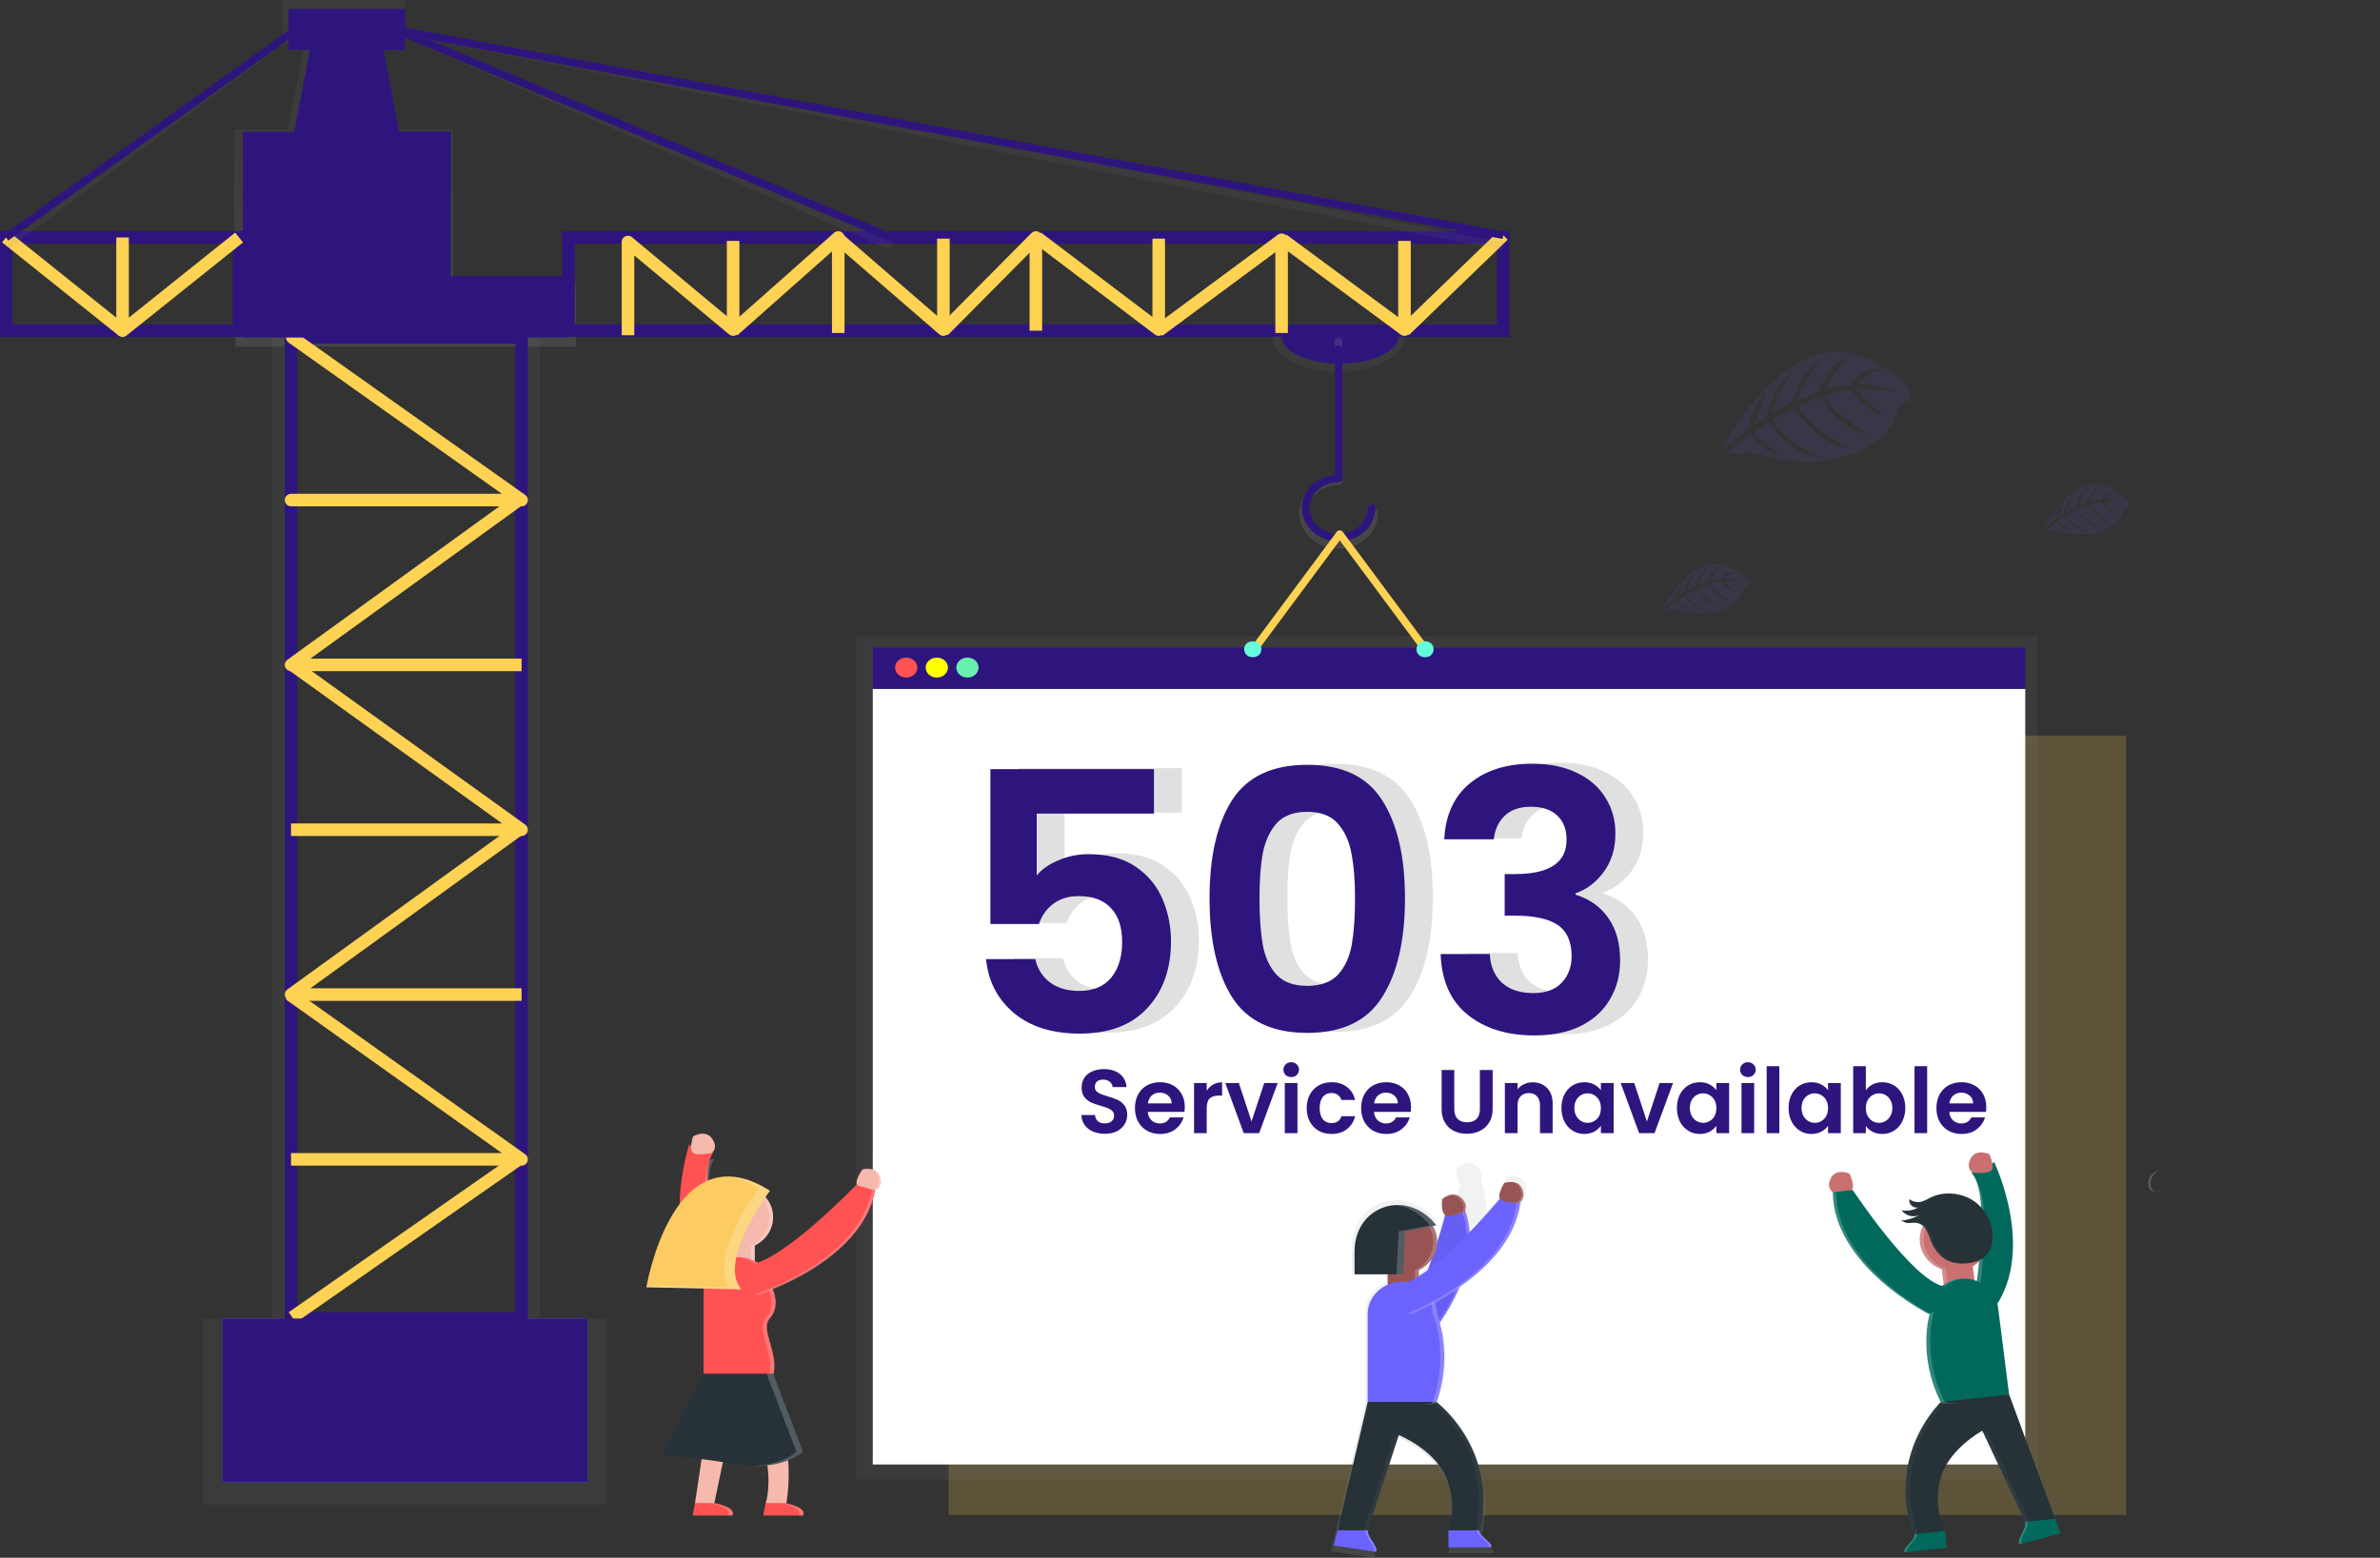 <svg width="947" height="620" viewBox="0 0 947 620" fill="none" xmlns="http://www.w3.org/2000/svg">
<rect x="0" y="0" width="947" height="620" fill="#333333" stroke="none"/>
<g clip-path="url(#clip0)">
<path d="M180.301 112.146V51.538H158.782L152.178 17.182H161.159V0H112.254V17.182H121.236L114.632 51.538H93.112V113.583H93.639V137.923H229.216V112.146H180.301Z" fill="url(#paint0_linear)"/>
<path d="M161.16 64.212H114.795L124.879 11.727H151.085L161.16 64.212Z" fill="#2E157E"/>
<path d="M241.591 524.78H80.556V598.844H241.591V524.78Z" fill="url(#paint1_linear)"/>
<path d="M233.751 524.78H88.589V589.93H233.751V524.78Z" fill="#6C63FF"/>
<path d="M212.355 134.336H110.75V524.78H212.355V134.336Z" stroke="url(#paint2_linear)" stroke-width="5" stroke-miterlimit="10"/>
<path d="M207.534 134.336H115.802V524.78H207.534V134.336Z" stroke="#2E157E" stroke-width="5" stroke-miterlimit="10"/>
<path d="M207.534 264.636H115.802L207.036 198.582" stroke="#FED253" stroke-width="5" stroke-linejoin="round"/>
<path d="M115.802 330.233H207.534L116.31 264.636" stroke="#FED253" stroke-width="5" stroke-linejoin="round"/>
<path d="M207.534 395.839H115.802L207.036 329.786" stroke="#FED253" stroke-width="5" stroke-linejoin="round"/>
<path d="M115.801 461.437H207.533L115.293 395.839" stroke="#FED253" stroke-width="5" stroke-linejoin="round"/>
<path d="M116.31 134.336L207.534 199.03H115.802" stroke="#FED253" stroke-width="5" stroke-linecap="round" stroke-linejoin="round"/>
<path d="M116.31 524.324L207.036 460.99" stroke="#FED253" stroke-width="5" stroke-miterlimit="10"/>
<path d="M225.688 109.908H97.157V134.335H225.688V109.908Z" fill="#2E157E"/>
<path d="M179.314 52.45H96.649V111.268H179.314V52.45Z" fill="#2E157E"/>
<path d="M179.315 52.45H151.086V75.974H179.315V52.45Z" fill="#2E157E"/>
<path d="M95.135 94.524H2.396V131.625H95.135V94.524Z" stroke="#2E157E" stroke-width="5" stroke-miterlimit="10"/>
<path d="M598.159 94.524H226.188V131.625H598.159V94.524Z" stroke="#2E157E" stroke-width="5" stroke-miterlimit="10"/>
<path d="M48.77 94.524V131.617L95.135 94.524" stroke="#FED253" stroke-width="5" stroke-linejoin="round"/>
<path d="M412.173 131.617V94.524L375.375 131.617" stroke="#FED253" stroke-width="5" stroke-linejoin="round"/>
<path d="M375.375 94.972V131.169L334.043 95.428" stroke="#FED253" stroke-width="5" stroke-linejoin="round"/>
<path d="M333.543 132.529V94.524L291.703 131.617" stroke="#FED253" stroke-width="5" stroke-linejoin="round"/>
<path d="M249.873 133.432V96.331L291.704 131.169V95.884" stroke="#FED253" stroke-width="5" stroke-linejoin="round"/>
<path d="M461.059 94.972V131.169L412.672 94.524" stroke="#FED253" stroke-width="5" stroke-linejoin="round"/>
<path d="M509.954 132.529V95.428L461.059 131.617" stroke="#FED253" stroke-width="5" stroke-linejoin="round"/>
<path d="M558.839 95.884V131.169L510.452 95.428" stroke="#FED253" stroke-width="5" stroke-linejoin="round"/>
<path d="M532.508 147.99C547.069 147.99 558.868 141.675 558.868 133.879H506.148C506.148 141.675 517.948 147.99 532.508 147.99Z" fill="url(#paint3_linear)"/>
<path d="M533.132 144.747C545.938 144.747 556.319 139.885 556.319 133.888H509.944C509.944 139.885 520.325 144.747 533.132 144.747Z" fill="#2E157E"/>
<path d="M161.169 3.588H114.795V19.875H161.169V3.588Z" fill="#2E157E"/>
<path d="M2.396 94.524L48.771 131.617" stroke="#FED253" stroke-width="5" stroke-linejoin="round"/>
<path d="M117.815 11.727L2.396 98.087" stroke="url(#paint4_linear)" stroke-width="3" stroke-linejoin="round"/>
<path d="M117.815 11.727L2.396 94.524" stroke="#2E157E" stroke-width="3" stroke-linejoin="round"/>
<path d="M157.134 11.727L354.709 98.087" stroke="url(#paint5_linear)" stroke-width="3" stroke-linejoin="round"/>
<path d="M157.134 11.727L354.709 94.524" stroke="#2E157E" stroke-width="3" stroke-miterlimit="10"/>
<path d="M598.159 93.621L558.84 131.617" stroke="#FED253" stroke-width="5" stroke-linejoin="round"/>
<path d="M154.613 11.28L598.16 98.087" stroke="url(#paint6_linear)" stroke-width="3" stroke-linejoin="round"/>
<path d="M154.613 11.28L598.16 93.621" stroke="#2E157E" stroke-width="3" stroke-linejoin="round"/>
<path d="M546.752 204.201C546.752 206.707 545.924 209.158 544.373 211.242C542.821 213.326 540.616 214.951 538.036 215.91C535.456 216.869 532.617 217.12 529.878 216.631C527.14 216.142 524.624 214.935 522.649 213.163C520.674 211.39 519.33 209.132 518.785 206.673C518.24 204.215 518.52 201.667 519.588 199.351C520.657 197.035 522.467 195.056 524.789 193.663C527.111 192.27 529.84 191.527 532.633 191.527V135.945" stroke="url(#paint7_linear)" stroke-width="3" stroke-linecap="round" stroke-linejoin="round"/>
<path d="M545.737 202.205C545.737 204.531 544.968 206.805 543.529 208.739C542.089 210.673 540.042 212.181 537.648 213.071C535.254 213.961 532.619 214.194 530.077 213.74C527.535 213.287 525.201 212.166 523.368 210.521C521.536 208.877 520.288 206.781 519.782 204.499C519.276 202.218 519.536 199.853 520.528 197.704C521.519 195.554 523.199 193.717 525.354 192.425C527.509 191.133 530.042 190.443 532.634 190.443V138.887" stroke="#2E157E" stroke-width="3" stroke-linecap="round" stroke-linejoin="round"/>
<path d="M233.751 524.78H88.589V589.93H233.751V524.78Z" fill="#2E157E"/>
<path opacity="0.2" d="M846 292.797H377.465V603H846V292.797Z" fill="#FED253"/>
<path d="M340.637 253.278V270.211V588.838H810.831V270.211V253.278H340.637Z" fill="url(#paint8_linear)"/>
<path d="M805.847 274.16H347.28V582.875H805.847V274.16Z" fill="white"/>
<path d="M805.847 257.752H347.28V274.16H805.847V257.752Z" fill="#2E157E"/>
<path d="M360.575 269.678C363.021 269.678 365.003 267.898 365.003 265.703C365.003 263.507 363.021 261.728 360.575 261.728C358.129 261.728 356.146 263.507 356.146 265.703C356.146 267.898 358.129 269.678 360.575 269.678Z" fill="#FF5252"/>
<path d="M372.758 269.678C375.203 269.678 377.186 267.898 377.186 265.703C377.186 263.507 375.203 261.728 372.758 261.728C370.312 261.728 368.329 263.507 368.329 265.703C368.329 267.898 370.312 269.678 372.758 269.678Z" fill="#FFFF00"/>
<path d="M384.941 269.678C387.387 269.678 389.37 267.898 389.37 265.703C389.37 263.507 387.387 261.728 384.941 261.728C382.495 261.728 380.513 263.507 380.513 265.703C380.513 267.898 382.495 269.678 384.941 269.678Z" fill="#69F0AE"/>
<path d="M498.816 258.708L533.084 212.564L567.362 258.708" stroke="#FED253" stroke-width="3" stroke-linecap="round" stroke-linejoin="round"/>
<path d="M498.471 255.24C493.928 255.24 493.928 261.573 498.471 261.573C503.015 261.573 503.024 255.24 498.471 255.24Z" fill="#64FFDA"/>
<path d="M567.016 255.24C562.473 255.24 562.473 261.573 567.016 261.573C571.56 261.573 571.569 255.24 567.016 255.24Z" fill="#64FFDA"/>
</g>
<g clip-path="url(#clip1)">
<path d="M591.439 614.45C591.046 614.092 590.637 613.703 590.349 613.397C589.791 612.825 589.401 612.127 589.218 611.373H589.507L589.643 610.798C591.813 601.407 591.314 591.651 588.198 582.494C585.081 573.337 579.454 565.097 571.872 558.588C571.905 558.546 571.932 558.501 571.952 558.453C575.906 547.37 576.152 535.43 572.658 524.214C576.205 520.027 579.384 515.581 582.164 510.919C591.968 503.935 602.148 493.829 605.282 480.698C605.638 479.274 605.905 477.833 606.083 476.381C606.885 475.634 608.023 474.013 606.821 471.063C606.722 470.823 606.604 470.591 606.468 470.368C606.428 470.301 606.38 470.233 606.332 470.174C606.246 470.042 606.152 469.915 606.051 469.793L605.867 469.599C605.773 469.502 605.674 469.41 605.57 469.322L605.362 469.158L605.041 468.949L604.817 468.822L604.472 468.665L604.256 468.575L603.871 468.456L603.679 468.403C603.497 468.359 603.315 468.324 603.134 468.299C601.911 468.167 600.673 468.282 599.502 468.635C599.502 468.635 596.617 473.296 597.747 475.074C596.873 476.104 594.541 478.86 591.334 482.401C591.366 479.434 591.046 476.473 590.381 473.572C590.076 472.138 589.682 470.722 589.202 469.33C589.627 468.344 589.924 466.432 587.519 464.206C587.324 464.025 587.115 463.857 586.894 463.705L586.685 463.578C586.548 463.492 586.407 463.412 586.26 463.339L586.012 463.235C585.884 463.182 585.747 463.13 585.619 463.093L585.363 463.026L584.978 462.951H584.721H584.337H584.096L583.687 462.988H583.487C583.3 463.018 583.118 463.058 582.942 463.108C581.77 463.458 580.693 464.039 579.784 464.811C579.784 464.811 579.223 470.166 581.034 471.354C580.193 474.424 575.952 490.005 570.341 502.702C568.462 504.217 566.489 505.629 564.434 506.93V505.78C564.446 505.568 564.446 505.356 564.434 505.145C564.41 504.942 564.375 504.74 564.33 504.54L564.434 504.488L564.867 504.264L565.492 503.905L565.893 503.666C566.192 503.472 566.48 503.27 566.758 503.061L567.087 502.8C567.287 502.643 567.472 502.478 567.664 502.314L567.937 501.955C568.166 501.736 568.388 501.507 568.602 501.268L568.834 501.007C569.037 500.773 569.23 500.524 569.412 500.26L569.644 499.939C569.81 499.7 569.967 499.451 570.117 499.192L570.261 498.953C570.446 498.632 570.614 498.303 570.774 497.967L570.902 497.668C571.02 497.399 571.127 497.123 571.223 496.839C571.223 496.742 571.295 496.645 571.327 496.548C571.447 496.189 571.552 495.801 571.632 495.442C571.632 495.368 571.632 495.293 571.672 495.218C571.736 494.899 571.789 494.578 571.832 494.255C571.832 494.143 571.832 494.038 571.832 493.926C571.832 493.53 571.896 493.134 571.896 492.723C571.897 490.468 571.273 488.25 570.085 486.285L570.75 486.121L571.239 485.979C571.423 485.919 571.512 485.867 571.488 485.829C571.143 485.396 570.79 484.985 570.429 484.582L570.077 484.208C569.828 483.94 569.572 483.678 569.275 483.462L568.866 483.073C568.61 482.842 568.353 482.61 568.065 482.393L567.664 482.057C567.343 481.796 567.023 481.557 566.694 481.31L566.486 481.154C566.093 480.885 565.684 480.631 565.307 480.407L564.859 480.153C564.602 480.003 564.338 479.861 564.057 479.727L563.536 479.473L562.807 479.144L562.269 478.92C562.013 478.823 561.748 478.726 561.468 478.644L560.979 478.48C560.586 478.36 560.177 478.255 559.801 478.158L559.191 478.031L558.542 477.904L557.885 477.807L557.284 477.74L556.61 477.688H556.025H555.352C554.978 477.688 554.606 477.705 554.238 477.74C545.517 478.405 537.886 485.501 537.886 496.772V506.138H551.512V510.381C549.063 511.435 546.988 513.12 545.533 515.238C544.079 517.356 543.305 519.817 543.304 522.332V558.461L531.866 607.982H531.81V608.116L529.565 617.438L546.567 619.97C546.761 619.9 546.922 619.767 547.021 619.596C547.119 619.425 547.149 619.226 547.104 619.036C547.072 618.78 547.005 618.529 546.903 618.289C546.631 617.674 546.307 617.079 545.933 616.512C545.332 615.548 544.619 614.518 544.138 613.584C543.889 613.109 543.704 612.607 543.585 612.09C543.527 611.824 543.49 611.554 543.473 611.283L555.985 572.966H555.929L556.226 572.062C556.226 572.062 572.193 578.441 576.265 591.191C579.591 601.528 577.523 608.228 576.626 610.394H576.57V610.521C576.393 610.932 576.265 611.164 576.265 611.164H576.57V618.177H593.827C595.142 617.557 593.138 615.996 591.439 614.45Z" fill="url(#paint9_linear)"/>
<path d="M562.904 538.816C562.904 538.816 592.674 509.649 582.943 481.617L575.135 483.111C575.135 483.111 564.659 524.192 553.493 530.085C542.327 535.978 562.904 538.816 562.904 538.816Z" fill="#6C63FF"/>
<path opacity="0.05" d="M562.904 538.816C562.904 538.816 592.674 509.649 582.943 481.617L575.135 483.111C575.135 483.111 564.659 524.192 553.493 530.085C542.327 535.978 562.904 538.816 562.904 538.816Z" fill="black"/>
<path opacity="0.2" d="M581.756 482.267L583.055 482.02C592.754 510.052 563.015 539.22 563.015 539.22L562.102 539.078C565.532 535.567 590.806 508.409 581.756 482.267Z" fill="white"/>
<path d="M582.59 482.349C582.59 482.349 584.754 479.839 581.363 476.694C577.973 473.55 573.821 477.277 573.821 477.277C573.821 477.277 573.228 482.857 575.223 483.738C577.219 484.619 582.59 482.349 582.59 482.349Z" fill="#985454"/>
<path opacity="0.2" d="M581.716 482.535C581.716 482.535 583.881 480.026 580.49 476.881C580.035 476.424 579.47 476.075 578.841 475.861C578.213 475.646 577.539 475.574 576.875 475.649C577.653 475.41 578.489 475.384 579.283 475.573C580.077 475.762 580.796 476.159 581.356 476.717C584.746 479.861 582.582 482.371 582.582 482.371C580.984 483.037 579.312 483.538 577.596 483.865C579.007 483.529 580.385 483.084 581.716 482.535Z" fill="white"/>
<g opacity="0.2">
<path opacity="0.2" d="M271.54 449.268L271.613 449.043C271.613 449.043 270.722 448.923 271.54 449.268Z" fill="url(#paint10_linear)"/>
</g>
<g opacity="0.2">
<path opacity="0.2" d="M354.255 462.981C354.171 462.725 354.066 462.475 353.942 462.234C353.942 462.159 353.854 462.092 353.814 462.017C353.734 461.874 353.646 461.734 353.55 461.599C353.494 461.524 353.429 461.457 353.373 461.382C353.283 461.273 353.186 461.169 353.085 461.069L352.876 460.882C352.772 460.792 352.668 460.71 352.556 460.636L352.331 460.486L351.979 460.292L351.754 460.18L351.353 460.023L351.153 459.948C350.961 459.889 350.771 459.839 350.584 459.799C349.306 459.573 347.991 459.606 346.728 459.896C346.728 459.896 343.049 464.953 344.468 466.768L344.003 466.633C344.003 466.633 316.677 495.017 301.263 500.32C300.868 500.071 300.459 499.837 300.037 499.618V494.307C300.049 494.086 300.049 493.864 300.037 493.642C300.011 493.429 299.974 493.217 299.925 493.007L300.037 492.948L300.494 492.709L301.159 492.335L301.584 492.081C301.899 491.877 302.206 491.663 302.506 491.439L302.85 491.162C303.059 490.998 303.259 490.826 303.459 490.647L303.812 490.326C304.058 490.092 304.293 489.843 304.518 489.579L304.766 489.295C304.98 489.051 305.183 488.802 305.375 488.548L305.624 488.205C305.8 487.956 305.968 487.707 306.129 487.458L306.281 487.204C306.473 486.868 306.658 486.517 306.818 486.158L306.954 485.844C307.077 485.555 307.192 485.264 307.299 484.97C307.299 484.866 307.371 484.769 307.411 484.664C307.539 484.283 307.644 483.917 307.732 483.499C307.732 483.424 307.732 483.342 307.78 483.26C307.849 482.926 307.906 482.588 307.948 482.244C307.948 482.132 307.948 482.013 307.948 481.901C307.988 481.482 308.02 481.057 308.02 480.631C308.025 477.447 306.853 474.358 304.702 471.884C305.872 470.181 306.634 469.18 306.634 469.18C305.928 468.732 305.239 468.314 304.55 467.926L303.884 467.56C303.427 467.306 302.962 467.052 302.514 466.813L301.712 466.432C301.303 466.23 300.91 466.036 300.486 465.849L299.684 465.513C299.291 465.349 298.883 465.184 298.522 465.042L297.72 464.759C297.335 464.617 296.919 464.49 296.566 464.37L295.845 464.146C295.452 464.027 295.043 463.929 294.666 463.832L294.025 463.668C293.584 463.571 293.151 463.481 292.718 463.407L292.254 463.317C291.668 463.22 291.083 463.145 290.506 463.093C286.929 462.739 283.314 463.253 280.014 464.587C280.19 460.673 280.895 457.454 282.37 455.459L282.009 455.347L281.881 455.459C281.881 455.459 281.448 455.549 280.783 455.661C280.57 455.98 280.38 456.312 280.214 456.654C280.509 455.272 281.077 453.952 281.889 452.763L281.529 452.651C282.05 452.158 283.933 449.999 281.4 446.474C278.507 442.433 273.2 445.577 273.2 445.577C272.789 446.909 272.52 448.275 272.399 449.656C271.99 449.506 271.709 449.387 271.517 449.297C268.976 457.648 267.591 466.268 267.397 474.947C257.842 487.592 253.882 506.258 253.113 510.284L253.057 510.605C253.001 510.896 252.977 511.053 252.977 511.053L277.825 511.591C277.825 511.673 277.825 511.748 277.825 511.83V548.489L259.694 584.118C259.694 584.118 266.547 584.349 276.968 585.611L274.106 604.673L273.152 610.021H290.37C292.286 606.458 282.715 604.673 282.715 604.673H282.498L286.234 586.889C287.885 587.148 289.582 587.431 291.324 587.74C293.881 588.2 296.472 588.472 299.075 588.554C301.23 588.625 303.387 588.537 305.528 588.293C306.786 597.936 305.135 603.695 304.814 604.681H304.71L303.756 610.029H320.974C322.641 606.921 315.579 605.166 313.76 604.8L313.84 604.277C314.727 598.262 314.956 592.178 314.521 586.119C316.736 585.28 318.801 584.131 320.645 582.713L320.886 582.519L320.958 582.452L308.133 548.937C310.537 539.451 302.185 529.517 306.642 524.505C311.098 519.493 308.365 513.167 307.876 512.084C319.9 507.184 344.259 494.905 351.089 473.64C351.59 472.144 351.997 470.623 352.307 469.083C352.307 469.083 355.754 467.634 354.255 462.981Z" fill="url(#paint11_linear)"/>
</g>
<path d="M274.274 455.497C274.274 455.497 261.216 493.866 283.091 515.109L289.416 510.627C289.416 510.627 276.478 468.747 283.716 458.91C270.955 454.899 274.274 455.497 274.274 455.497Z" fill="#FF5252"/>
<path d="M283.299 458.88C283.299 458.88 285.952 456.819 283.299 453.106C280.646 449.394 275.78 452.285 275.78 452.285C275.78 452.285 274.009 457.64 275.78 458.88C277.552 460.12 283.299 458.88 283.299 458.88Z" fill="#F6B9AD"/>
<path d="M293.599 508.349H294.665C297.791 508.349 300.324 505.988 300.324 503.076V496.518C300.324 493.605 297.791 491.244 294.665 491.244H293.599C290.474 491.244 287.94 493.605 287.94 496.518V503.076C287.94 505.988 290.474 508.349 293.599 508.349Z" fill="#F6B9AD"/>
<path opacity="0.2" d="M288.55 513.07C288.55 513.07 275.773 471.705 282.73 461.532C283.348 461.427 283.74 461.345 283.74 461.345L283.853 461.24L284.181 461.345C276.967 471.182 289.88 513.062 289.88 513.062L283.556 517.544L283.003 516.991L288.55 513.07Z" fill="white"/>
<path d="M293.912 497.22C301.487 497.22 307.627 491.498 307.627 484.44C307.627 477.382 301.487 471.66 293.912 471.66C286.338 471.66 280.197 477.382 280.197 484.44C280.197 491.498 286.338 497.22 293.912 497.22Z" fill="#F6B9AD"/>
<path opacity="0.2" d="M298.778 502.576V497.011C298.776 496.604 298.728 496.198 298.634 495.801C301.307 494.517 303.453 492.449 304.742 489.917C306.03 487.384 306.39 484.527 305.765 481.786C305.14 479.044 303.565 476.57 301.283 474.745C299 472.919 296.138 471.843 293.135 471.683H293.936C297.003 471.693 299.977 472.661 302.384 474.432C304.79 476.203 306.491 478.674 307.214 481.451C307.936 484.228 307.639 487.15 306.37 489.751C305.101 492.353 302.933 494.483 300.213 495.801C300.307 496.198 300.355 496.604 300.357 497.011V502.576C300.364 503.396 300.181 504.208 299.822 504.957C299.463 505.706 298.935 506.374 298.274 506.917C297.614 507.459 296.836 507.863 295.994 508.101C295.151 508.339 294.264 508.406 293.391 508.297C294.88 508.111 296.245 507.429 297.236 506.377C298.226 505.325 298.774 503.975 298.778 502.576Z" fill="white"/>
<path d="M279.98 548.123C279.98 548.123 306.432 550.909 307.41 548.123C310.568 539.108 302.104 529.398 306.352 524.647C310.745 519.74 307.41 513.092 307.41 513.092C307.41 511.414 307.055 509.752 306.366 508.202C305.677 506.651 304.667 505.242 303.393 504.055C302.12 502.869 300.608 501.927 298.944 501.285C297.28 500.643 295.496 500.312 293.695 500.312C291.894 500.312 290.111 500.643 288.447 501.285C286.783 501.927 285.271 502.869 283.997 504.055C282.724 505.242 281.714 506.651 281.024 508.202C280.335 509.752 279.98 511.414 279.98 513.092V548.123Z" fill="#FF5252"/>
<path opacity="0.2" d="M306.384 524.647C310.777 519.74 307.442 513.092 307.442 513.092C307.442 511.414 307.088 509.752 306.398 508.202C305.709 506.651 304.699 505.242 303.425 504.055C302.152 502.869 300.64 501.927 298.976 501.285C297.312 500.643 295.528 500.312 293.727 500.312C293.431 500.312 293.142 500.312 292.846 500.357C296.32 500.564 299.579 501.996 301.961 504.361C304.343 506.726 305.67 509.848 305.671 513.092C305.671 513.092 309.005 519.74 304.613 524.647C300.356 529.405 308.821 539.115 305.671 548.123C305.366 548.982 302.641 549.311 299.018 549.356C303.491 549.4 307.082 549.117 307.426 548.123C310.633 539.108 302.136 529.398 306.384 524.647Z" fill="white"/>
<path d="M301.815 547.309C311.49 560.066 315.739 579.33 312.981 597.868L312.901 598.421H304.637C304.637 598.421 307.194 591.415 304.637 579.046C303.065 571.639 298.612 565.034 292.132 560.5L284.181 598.421H276.51L284.181 547.309H301.815Z" fill="#F6B9AD"/>
<path d="M348.307 473.796C348.307 473.796 351.513 472.549 350.119 468.276C348.724 464.004 343.185 465.438 343.185 465.438C343.185 465.438 339.81 470.077 341.109 471.742C342.407 473.408 348.307 473.796 348.307 473.796Z" fill="#F6B9AD"/>
<path d="M301.367 515.146C301.367 515.146 342.456 502.74 348.307 473.796L340.692 471.623C340.692 471.623 310.449 503.083 297.656 503.307C284.863 503.532 301.367 515.146 301.367 515.146Z" fill="#FF5252"/>
<path opacity="0.2" d="M346.88 473.826L348.146 474.192C342.327 503.143 301.23 515.55 301.23 515.55L300.501 515.019C305.334 513.436 341.453 500.828 346.88 473.826Z" fill="white"/>
<g opacity="0.2">
<path opacity="0.2" d="M290.378 560.492L282.418 598.414H284.181L291.909 561.598C291.419 561.205 290.908 560.836 290.378 560.492Z" fill="white"/>
<path opacity="0.2" d="M301.816 547.309H300.061C309.736 560.066 313.984 579.33 311.226 597.868L311.146 598.421H312.902L312.982 597.868C315.723 579.33 311.435 560.059 301.816 547.309Z" fill="white"/>
</g>
<path opacity="0.2" d="M347.433 473.572C347.433 473.572 350.639 472.325 349.245 468.053C349.08 467.448 348.763 466.889 348.322 466.42C347.88 465.951 347.326 465.587 346.704 465.356C347.51 465.492 348.257 465.84 348.858 466.359C349.458 466.878 349.887 467.546 350.094 468.284C351.465 472.557 348.283 473.804 348.283 473.804C346.537 473.679 344.812 473.376 343.137 472.9C344.546 473.235 345.983 473.46 347.433 473.572Z" fill="white"/>
<path d="M279.98 546.727L263.34 579.449C273.067 579.901 282.747 580.994 292.309 582.721C310.745 585.993 319.522 577.814 319.522 577.814L307.635 546.734L279.98 546.727Z" fill="#263238"/>
<path d="M284.405 598.264C284.405 598.264 293.222 599.9 291.427 603.172H275.628L276.51 598.264H284.405Z" fill="#FF5252"/>
<path d="M312.493 598.264C312.493 598.264 321.31 599.9 319.515 603.172H303.716L304.598 598.264H312.493Z" fill="#FF5252"/>
<path d="M306.353 473.931C306.353 473.931 285.279 501.739 294.938 513.159L257.192 512.338C257.192 512.338 267.725 449.394 306.353 473.931Z" fill="#FCCC63"/>
<path opacity="0.2" d="M306.353 473.931C300.91 470.473 296.028 468.755 291.652 468.351C295.335 469.431 298.816 471.038 301.968 473.117C301.968 473.117 280.903 500.925 290.554 512.383L257.328 511.636C257.24 512.099 257.2 512.383 257.2 512.383L294.946 513.204C285.279 501.739 306.353 473.931 306.353 473.931Z" fill="white"/>
<path opacity="0.2" d="M307.626 546.727H305.021L316.909 577.806C316.909 577.806 311.233 583.08 299.442 583.46C313.021 583.864 319.538 577.806 319.538 577.806L307.626 546.727Z" fill="white"/>
<path opacity="0.2" d="M284.406 598.264H282.65C282.65 598.264 291.468 599.9 289.672 603.172H291.396C293.183 599.9 284.406 598.264 284.406 598.264Z" fill="white"/>
<path opacity="0.2" d="M312.493 598.264H310.737C310.737 598.264 319.555 599.9 317.759 603.172H319.514C321.27 599.9 312.493 598.264 312.493 598.264Z" fill="white"/>
<g opacity="0.2">
<path opacity="0.2" d="M913.999 459.59L914.079 459.77C914.721 459.38 913.999 459.59 913.999 459.59Z" fill="url(#paint12_linear)"/>
</g>
<g opacity="0.2">
<path opacity="0.2" d="M797.108 597.222L811.031 593.487L808.073 585.659L808.033 585.547H807.985L792.467 543.592L788.459 512.184C788.409 511.785 788.336 511.389 788.242 510.996C800.915 490.77 788.242 462.618 787.112 460.168C786.968 460.258 786.743 460.377 786.423 460.542C786.172 459.417 785.802 458.318 785.316 457.263C785.316 457.263 780.627 455.156 778.671 458.756C776.964 461.886 778.728 463.492 779.217 463.85L778.936 463.977C779.727 464.882 780.33 465.915 780.715 467.025C780.541 466.764 780.348 466.515 780.138 466.278C779.577 466.278 779.209 466.211 779.209 466.211L779.096 466.129L778.816 466.256C780.587 468.145 781.573 471.693 782.022 476.033C781.422 475.418 780.765 474.853 780.058 474.345C776.991 472.197 773.178 471.185 769.357 471.506L768.66 471.581C768.264 471.631 767.874 471.698 767.49 471.783L767.201 471.843L766.712 471.962L766.151 472.126L765.75 472.253L765.061 472.507L764.804 472.612C764.524 472.731 764.243 472.858 764.003 472.993C763.102 473.532 762.143 473.98 761.141 474.33C761.005 474.367 760.861 474.39 760.724 474.419C759.568 474.625 758.371 474.445 757.342 473.912L756.997 473.717C756.864 473.636 756.736 473.549 756.612 473.456C756.541 473.754 756.541 474.062 756.612 474.36C756.767 475.068 757.217 475.691 757.863 476.093C758.042 476.208 758.236 476.303 758.44 476.376C758.744 476.485 759.069 476.533 759.394 476.518C759.504 476.514 759.614 476.501 759.722 476.481L759.642 476.526C759.45 476.638 759.257 476.742 759.057 476.832H759.017C758.801 476.929 758.584 477.019 758.368 477.101C757.258 477.497 756.063 477.645 754.881 477.534L754.496 477.489C754.304 477.489 754.111 477.437 753.927 477.392C754.001 477.508 754.081 477.62 754.167 477.728L754.256 477.825L754.44 478.035L754.544 478.139L754.745 478.326L754.857 478.423L755.097 478.602L755.193 478.669L755.546 478.886L755.666 478.946L755.923 479.073L756.091 479.14L756.316 479.23L756.5 479.289L756.724 479.357L756.909 479.409L757.165 479.461L757.478 479.513H757.71H757.935H758.56H758.793H758.985H759.209C759.653 479.429 760.081 479.28 760.476 479.073C760.227 479.215 759.971 479.342 759.674 479.469L759.29 479.648L758.889 479.827L758.496 479.992L758.087 480.148L757.694 480.29L757.27 480.432L756.877 480.552L756.428 480.679L756.051 480.776L755.562 480.888L755.209 480.963L754.648 481.06L754.352 481.104L753.502 481.209C754.002 481.285 754.479 481.455 754.905 481.709C755.177 481.849 755.468 481.955 755.771 482.023C755.904 482.031 756.038 482.031 756.171 482.023H756.668H756.997L757.422 481.971H757.742H758.127C758.933 481.957 759.734 482.103 760.476 482.397C760.868 482.569 761.227 482.799 761.542 483.076C761.446 483.271 761.35 483.472 761.261 483.674C761.173 483.876 761.117 484.025 761.053 484.197C760.925 484.55 760.812 484.909 760.716 485.272C760.381 486.588 760.297 487.948 760.468 489.291C760.468 489.537 760.54 489.784 760.588 490.038L760.628 490.239C760.671 490.434 760.719 490.625 760.772 490.814V490.964C760.842 491.198 760.917 491.429 760.997 491.659L761.053 491.793C761.122 491.982 761.197 492.169 761.277 492.353L761.35 492.518C761.555 492.962 761.791 493.393 762.055 493.81L762.135 493.937C762.258 494.126 762.386 494.31 762.52 494.489V494.542C762.675 494.746 762.835 494.945 763.001 495.139V495.184C763.156 495.363 763.316 495.538 763.482 495.707L763.538 495.767C763.901 496.136 764.289 496.483 764.7 496.805C765.767 497.631 766.976 498.285 768.275 498.739C768.265 498.919 768.265 499.098 768.275 499.277C768.265 499.461 768.265 499.646 768.275 499.83L768.82 504.117C768.574 504.277 768.334 504.443 768.099 504.618C756.596 501.197 736.164 470.207 736.164 470.207L735.771 470.252C737.214 468.967 735.018 464.336 735.018 464.336C734.011 463.914 732.916 463.705 731.812 463.723H731.595H731.499H731.331H731.227H731.066H730.954H730.802H730.689L730.529 463.768H730.425L730.257 463.835H730.168L729.92 463.955L729.688 464.089L729.607 464.142L729.447 464.254L729.359 464.321L729.223 464.44L729.134 464.523L729.006 464.65L728.918 464.739L728.79 464.889L728.71 464.986L728.581 465.173L728.517 465.262C728.453 465.359 728.397 465.456 728.333 465.561C726.377 469.146 728.99 470.737 728.99 470.737C729 472.033 729.091 473.327 729.263 474.614C732.124 498.568 761.959 514.081 763.482 514.858C763.057 516.419 759.626 530.23 767.49 546.117C767.512 546.155 767.539 546.19 767.57 546.222C761.697 552.607 757.713 560.31 756.014 568.569C754.314 576.829 754.957 585.358 757.879 593.315L758.055 593.801H758.312C758.302 593.914 758.286 594.026 758.263 594.137C758.22 594.338 758.158 594.535 758.079 594.727C757.943 595.059 757.766 595.375 757.55 595.668C757.318 595.989 757.037 596.318 756.748 596.654L756.444 597.005C755.21 598.394 753.967 599.746 755.065 600.12L755.867 600.03L770.199 598.716L769.397 592.621H769.662C769.662 592.621 769.534 592.441 769.325 592.098V591.986H769.277C768.251 590.186 765.718 584.554 767.474 575.255C769.638 563.774 782.816 556.701 782.816 556.701L783.168 557.448H783.12L798.23 589.566C798.23 589.693 798.23 589.827 798.23 589.969C798.22 590.29 798.18 590.61 798.11 590.925C798.058 591.178 797.988 591.428 797.901 591.672C797.396 593.039 796.426 594.66 796.066 595.877C796.014 596.041 795.973 596.209 795.945 596.378C795.905 596.568 795.905 596.763 795.945 596.953C795.976 597.073 796.042 597.182 796.135 597.269C796.228 597.356 796.346 597.417 796.474 597.446L796.667 597.394L797.084 597.282L797.108 597.222ZM780.884 502.885C780.59 502.77 780.293 502.668 779.994 502.579L779.489 498.568C779.449 498.261 779.379 497.959 779.281 497.664C780.163 497.141 780.971 496.516 781.685 495.804C781.445 498.373 781.156 500.779 780.884 502.885Z" fill="url(#paint13_linear)"/>
</g>
<path d="M729.303 474.509C729.303 474.509 726.41 472.754 728.574 468.78C730.738 464.807 735.94 467.137 735.94 467.137C735.94 467.137 738.345 472.268 736.742 473.688C735.139 475.107 729.303 474.509 729.303 474.509Z" fill="#CA7070"/>
<path d="M773.838 608.523L761.726 609.852C761.828 610.375 761.81 610.912 761.671 611.427C761.533 611.942 761.279 612.424 760.925 612.84C759.514 614.775 756.508 617.254 758.143 617.807L774.76 615.977L773.838 608.523Z" fill="#00695C"/>
<path opacity="0.2" d="M761.83 612.781C762.184 612.364 762.438 611.883 762.576 611.367C762.715 610.852 762.733 610.315 762.631 609.793L761.75 609.89C761.852 610.413 761.833 610.949 761.695 611.464C761.557 611.98 761.302 612.461 760.948 612.878C759.537 614.812 756.531 617.292 758.167 617.845L759.048 617.748C757.421 617.195 760.427 614.715 761.83 612.781Z" fill="white"/>
<path d="M816.667 601.442L805.533 604.43C806.005 605.651 805.991 606.99 805.493 608.202C804.563 610.734 802.166 614.125 803.89 614.596L819.985 610.316L816.667 601.442Z" fill="#00695C"/>
<path d="M793.421 462.379C793.421 462.379 811.216 499.053 792.154 522.544L785.309 518.757C785.309 518.757 792.884 475.749 784.451 466.779C796.643 461.446 793.421 462.379 793.421 462.379Z" fill="#00695C"/>
<path d="M784.892 466.726C784.892 466.726 781.999 464.971 784.163 460.997C786.327 457.024 791.529 459.354 791.529 459.354C791.529 459.354 793.934 464.485 792.331 465.905C790.728 467.324 784.892 466.726 784.892 466.726Z" fill="#CA7070"/>
<path opacity="0.2" d="M806.374 608.105C806.873 606.893 806.887 605.554 806.415 604.333L816.715 601.577L816.667 601.45L805.533 604.437C806.005 605.659 805.991 606.997 805.493 608.209C804.563 610.742 802.166 614.133 803.89 614.603L804.563 614.424C803.264 613.722 805.477 610.525 806.374 608.105Z" fill="white"/>
<path d="M778.74 499.97L777.682 500.086C774.578 500.428 772.359 503.05 772.726 505.942L773.552 512.455C773.918 515.347 776.732 517.415 779.836 517.073L780.895 516.956C783.998 516.614 786.217 513.993 785.85 511.1L785.024 504.588C784.658 501.696 781.844 499.628 778.74 499.97Z" fill="#CA7070"/>
<path opacity="0.2" d="M786.496 521.117C786.496 521.117 793.974 478.64 785.79 469.311C785.165 469.311 784.764 469.236 784.764 469.236L784.636 469.146L784.323 469.281C792.756 478.244 785.181 521.259 785.181 521.259L792.026 525.046C792.187 524.845 792.347 524.643 792.499 524.434L786.496 521.117Z" fill="white"/>
<path d="M779.181 505.94C786.703 505.112 792.081 498.758 791.192 491.748C790.303 484.739 783.484 479.728 775.962 480.557C768.44 481.385 763.062 487.739 763.951 494.748C764.84 501.758 771.659 506.768 779.181 505.94Z" fill="#CA7070"/>
<path opacity="0.2" d="M775.017 511.811L774.319 506.283C774.273 505.879 774.273 505.471 774.319 505.066C771.503 504.084 769.112 502.267 767.513 499.894C765.913 497.522 765.195 494.725 765.468 491.935C765.742 489.145 766.991 486.516 769.025 484.452C771.059 482.389 773.764 481.005 776.724 480.514L775.922 480.574C772.873 480.914 770.035 482.198 767.861 484.22C765.688 486.242 764.306 488.885 763.937 491.726C763.567 494.567 764.231 497.441 765.823 499.888C767.415 502.335 769.842 504.214 772.716 505.223C772.67 505.627 772.67 506.036 772.716 506.44L773.414 511.968C773.51 512.783 773.793 513.57 774.244 514.275C774.695 514.98 775.304 515.586 776.028 516.053C776.752 516.519 777.576 516.836 778.443 516.98C779.309 517.124 780.2 517.094 781.053 516.89C779.559 516.861 778.127 516.331 777.019 515.399C775.91 514.466 775.199 513.192 775.017 511.811Z" fill="white"/>
<path d="M799.416 554.991C799.416 554.991 773.501 560.645 772.163 557.978C762.889 539.305 767.754 523.187 767.754 523.187C767.543 521.519 767.686 519.829 768.176 518.213C768.666 516.597 769.493 515.087 770.61 513.769C771.726 512.451 773.111 511.351 774.684 510.532C776.257 509.713 777.988 509.19 779.778 508.995C781.567 508.798 783.381 508.932 785.115 509.388C786.849 509.845 788.47 510.615 789.884 511.656C791.299 512.696 792.479 513.986 793.358 515.452C794.237 516.918 794.798 518.531 795.007 520.199L799.416 554.991Z" fill="#00695C"/>
<path d="M799.417 554.991L817.692 604.445L805.829 605.752L788.756 569.444C788.756 569.444 774.159 577.279 771.762 589.992C769.366 602.704 774.167 609.233 774.167 609.233L761.486 610.667L761.286 610.129C758.041 601.316 757.339 591.863 759.251 582.718C761.163 573.573 765.621 565.056 772.179 558.023" fill="#263238"/>
<path opacity="0.2" d="M773.717 557.822C764.443 539.148 769.309 523.03 769.309 523.03C768.901 519.806 769.825 516.559 771.892 513.947C773.96 511.335 777.017 509.554 780.443 508.965C780.146 508.965 779.857 508.965 779.561 509.032C777.771 509.228 776.04 509.75 774.467 510.569C772.894 511.388 771.51 512.488 770.393 513.806C769.276 515.124 768.449 516.634 767.959 518.25C767.469 519.866 767.326 521.556 767.537 523.224C767.537 523.224 762.672 539.328 771.946 558.016C772.419 558.964 776.042 558.852 780.507 558.315C776.9 558.666 774.126 558.643 773.717 557.822Z" fill="white"/>
<path d="M767.529 523.015C767.529 523.015 729.479 503.961 729.311 474.509L737.214 473.635C737.214 473.635 760.932 509.622 773.477 511.983C786.022 514.343 767.529 523.015 767.529 523.015Z" fill="#00695C"/>
<g opacity="0.2">
<path opacity="0.2" d="M789.115 570.333L805.876 605.976L807.632 605.782L790.558 569.474C790.558 569.474 790.013 569.75 789.115 570.333Z" fill="white"/>
<path opacity="0.2" d="M773.966 558.001L772.211 558.195C765.652 565.228 761.194 573.745 759.282 582.89C757.37 592.035 758.072 601.488 761.317 610.301L761.518 610.839L763.273 610.644L763.073 610.107C759.827 601.294 759.125 591.841 761.037 582.696C762.949 573.55 767.408 565.034 773.966 558.001Z" fill="white"/>
</g>
<path opacity="0.2" d="M730.673 474.771L729.358 474.912C729.527 504.364 767.577 523.418 767.577 523.418L768.379 523.015C763.986 520.669 730.833 502.243 730.673 474.771Z" fill="white"/>
<path d="M765.983 488.798C767.073 490.292 767.586 492.047 768.219 493.728C769.574 497.186 771.963 500.525 775.586 501.989C777.589 502.735 779.752 503.036 781.902 502.87C785.164 502.706 788.603 501.727 790.631 499.337C791.876 497.727 792.607 495.821 792.739 493.84C793.063 490.901 792.591 487.933 791.368 485.207C790.144 482.482 788.207 480.085 785.734 478.237C780.716 474.651 773.429 473.934 767.883 476.743C766.887 477.344 765.825 477.844 764.716 478.237C763.86 478.463 762.957 478.494 762.085 478.326C761.213 478.158 760.397 477.797 759.707 477.273C759.619 477.715 759.645 478.17 759.782 478.602C759.92 479.033 760.164 479.427 760.496 479.754C760.829 480.08 761.239 480.328 761.693 480.479C762.148 480.629 762.635 480.677 763.113 480.619C762.162 481.182 761.101 481.565 759.991 481.744C758.881 481.924 757.744 481.897 756.645 481.665C757.388 482.763 758.547 483.561 759.893 483.9C761.238 484.239 762.671 484.094 763.907 483.495C761.56 484.795 758.936 485.601 756.22 485.855C756.789 485.803 758.015 486.647 758.729 486.759C759.607 486.793 760.487 486.756 761.358 486.647C762.264 486.59 763.171 486.759 763.984 487.137C764.797 487.515 765.487 488.089 765.983 488.798Z" fill="#263238"/>
<g opacity="0.2">
<path opacity="0.2" d="M763.104 480.619C762.153 481.183 761.09 481.564 759.978 481.74C761.403 481.653 762.781 481.235 763.986 480.522C763.561 480.571 763.129 480.537 762.719 480.423C762.308 480.308 761.927 480.116 761.601 479.858C761.274 479.6 761.008 479.281 760.82 478.922C760.631 478.564 760.525 478.172 760.507 477.773C760.224 477.63 759.956 477.463 759.706 477.273C759.619 477.714 759.645 478.169 759.781 478.599C759.918 479.03 760.162 479.424 760.493 479.75C760.825 480.076 761.234 480.325 761.687 480.476C762.141 480.627 762.627 480.676 763.104 480.619Z" fill="white"/>
<path opacity="0.2" d="M765.589 478.139C766.698 477.747 767.759 477.246 768.755 476.646C770.349 475.846 772.084 475.317 773.877 475.084C771.778 475.247 769.738 475.809 767.881 476.735C766.885 477.336 765.824 477.837 764.715 478.229C764.563 478.274 764.402 478.296 764.25 478.326C764.703 478.318 765.153 478.255 765.589 478.139Z" fill="white"/>
<path opacity="0.2" d="M759.602 486.677C758.888 486.565 757.662 485.721 757.093 485.773C759.809 485.518 762.433 484.713 764.78 483.413C764.246 483.69 763.662 483.873 763.056 483.95C760.928 484.994 758.604 485.646 756.211 485.87C756.78 485.818 758.006 486.662 758.72 486.774C759.334 486.842 759.957 486.819 760.563 486.707C760.243 486.734 759.92 486.724 759.602 486.677Z" fill="white"/>
<path opacity="0.2" d="M782.783 502.773C780.632 502.939 778.47 502.638 776.466 501.892C772.843 500.398 770.455 497.089 769.1 493.631C768.443 491.95 767.962 490.172 766.863 488.701C766.367 487.99 765.676 487.416 764.861 487.038C764.047 486.659 763.138 486.491 762.23 486.55C761.792 486.557 761.356 486.594 760.924 486.662C761.068 486.662 761.204 486.662 761.357 486.662C762.265 486.603 763.173 486.771 763.987 487.15C764.802 487.528 765.493 488.102 765.99 488.813C767.08 490.307 767.593 492.062 768.226 493.743C769.581 497.201 771.969 500.54 775.593 502.004C777.596 502.75 779.759 503.051 781.909 502.885C782.414 502.885 782.927 502.81 783.44 502.743L782.783 502.773Z" fill="white"/>
<path opacity="0.2" d="M762.495 483.98C761.564 484.02 760.636 483.843 759.796 483.465C758.957 483.087 758.231 482.519 757.686 481.814C757.33 481.786 756.977 481.736 756.628 481.665C757.239 482.56 758.127 483.26 759.175 483.674C760.223 484.087 761.381 484.194 762.495 483.98Z" fill="white"/>
</g>
<path opacity="0.2" d="M857.168 474.006C857.168 474.006 854.274 472.25 856.438 468.277C856.716 467.707 857.134 467.207 857.66 466.817C858.185 466.428 858.802 466.16 859.46 466.036C858.642 466.036 857.84 466.254 857.15 466.664C856.46 467.074 855.91 467.66 855.565 468.351C853.392 472.325 856.294 474.08 856.294 474.08C858.034 474.258 859.789 474.258 861.528 474.08C860.075 474.168 858.617 474.143 857.168 474.006Z" fill="white"/>
<path d="M576.346 608.303H588.538C588.493 608.839 588.574 609.377 588.773 609.881C588.972 610.385 589.285 610.843 589.692 611.224C591.335 612.994 594.63 615.123 593.083 615.855H576.346V608.303Z" fill="#6C63FF"/>
<path opacity="0.2" d="M588.778 611.224C588.372 610.843 588.058 610.385 587.859 609.881C587.66 609.377 587.58 608.839 587.624 608.303H588.506C588.462 608.839 588.542 609.377 588.741 609.881C588.94 610.385 589.254 610.843 589.66 611.224C591.303 612.994 594.598 615.123 593.051 615.855H592.169C593.74 615.123 590.446 612.994 588.778 611.224Z" fill="white"/>
<path d="M532.916 605.958L544.347 607.698C544.035 608.961 544.22 610.286 544.868 611.433C546.11 613.845 548.876 616.945 547.232 617.61L530.712 615.123L532.916 605.958Z" fill="#6C63FF"/>
<path opacity="0.2" d="M543.987 611.448C543.339 610.301 543.154 608.976 543.465 607.713L532.885 606.1V605.973L544.315 607.713C544.004 608.976 544.189 610.301 544.836 611.448C546.079 613.86 548.844 616.96 547.201 617.625L546.511 617.52C547.786 616.684 545.173 613.748 543.987 611.448Z" fill="white"/>
<path d="M557.822 518.164H558.888C562.013 518.164 564.547 515.803 564.547 512.891V506.332C564.547 503.42 562.013 501.059 558.888 501.059H557.822C554.696 501.059 552.163 503.42 552.163 506.332V512.891C552.163 515.803 554.696 518.164 557.822 518.164Z" fill="#985454"/>
<path d="M558.135 507.035C565.709 507.035 571.85 501.313 571.85 494.255C571.85 487.197 565.709 481.475 558.135 481.475C550.56 481.475 544.42 487.197 544.42 494.255C544.42 501.313 550.56 507.035 558.135 507.035Z" fill="#985454"/>
<path opacity="0.2" d="M563 512.412V506.848C562.998 506.441 562.949 506.035 562.855 505.638C565.529 504.354 567.675 502.286 568.963 499.754C570.252 497.221 570.611 494.364 569.986 491.623C569.361 488.881 567.786 486.407 565.504 484.582C563.222 482.756 560.359 481.68 557.356 481.52H558.158C561.233 481.521 564.218 482.484 566.635 484.256C569.051 486.028 570.758 488.506 571.482 491.29C572.206 494.075 571.905 497.006 570.627 499.612C569.349 502.218 567.168 504.348 564.434 505.66C564.528 506.058 564.577 506.463 564.579 506.87V512.412C564.585 513.233 564.403 514.045 564.044 514.794C563.684 515.543 563.157 516.211 562.496 516.754C561.836 517.296 561.058 517.7 560.216 517.938C559.373 518.176 558.486 518.243 557.613 518.134C559.101 517.948 560.467 517.266 561.457 516.214C562.447 515.162 562.995 513.812 563 512.412Z" fill="white"/>
<path d="M544.203 557.975C544.203 557.975 570.655 560.761 571.633 557.975C578.486 538.398 571.633 522.937 571.633 522.937C571.633 521.258 571.278 519.597 570.589 518.046C569.9 516.495 568.889 515.087 567.616 513.9C566.342 512.713 564.83 511.772 563.166 511.13C561.502 510.487 559.719 510.157 557.918 510.157C554.293 510.157 550.815 511.494 548.246 513.876C545.676 516.258 544.222 519.492 544.203 522.869V557.975Z" fill="#6C63FF"/>
<path d="M544.202 557.975L532.259 609.087H544.202L556.586 571.166C556.586 571.166 572.073 577.35 576.049 589.712C580.024 602.074 576.049 609.087 576.049 609.087H588.874L589.002 608.535C591.116 599.427 590.624 589.962 587.574 581.088C584.523 572.214 579.023 564.243 571.624 557.975" fill="#263238"/>
<path opacity="0.2" d="M570.077 557.975C576.931 538.398 570.077 522.937 570.077 522.937C570.076 519.691 568.75 516.568 566.369 514.2C563.987 511.832 560.727 510.397 557.252 510.187C557.549 510.187 557.837 510.187 558.134 510.187C561.753 510.187 565.226 511.52 567.795 513.896C570.364 516.271 571.821 519.497 571.849 522.87C571.849 522.87 578.702 538.324 571.849 557.908C571.496 558.901 567.881 559.185 563.384 559.14C567.031 559.125 569.772 558.804 570.077 557.975Z" fill="white"/>
<g opacity="0.2">
<path opacity="0.2" d="M556.354 572.032L544.194 609.259H542.423L554.807 571.338C554.807 571.338 555.4 571.569 556.354 572.032Z" fill="white"/>
<path opacity="0.2" d="M569.853 558.147H571.624C579.023 564.415 584.524 572.386 587.574 581.26C590.624 590.134 591.116 599.599 589.002 608.706L588.874 609.259H587.102L587.231 608.706C589.345 599.599 588.852 590.134 585.802 581.26C582.752 572.386 577.252 564.415 569.853 558.147Z" fill="white"/>
</g>
<path d="M561.356 522.69C561.356 522.69 601.387 507.565 604.962 478.3L597.202 476.642C597.202 476.642 569.46 510.045 556.715 511.12C543.97 512.196 561.356 522.69 561.356 522.69Z" fill="#6C63FF"/>
<path opacity="0.2" d="M603.568 478.427L604.858 478.704C601.283 507.968 561.253 523.094 561.253 523.094L560.451 522.608C565.18 520.718 600.233 505.69 603.568 478.427Z" fill="white"/>
<path d="M604.288 478.801C604.288 478.801 607.366 477.344 605.675 473.177C603.983 469.009 598.541 470.809 598.541 470.809C598.541 470.809 595.527 475.664 596.937 477.24C598.348 478.816 604.288 478.801 604.288 478.801Z" fill="#985454"/>
<path opacity="0.2" d="M603.423 478.637C603.423 478.637 606.501 477.18 604.809 473.012C604.596 472.421 604.236 471.886 603.758 471.45C603.28 471.014 602.698 470.689 602.06 470.502C602.875 470.585 603.647 470.882 604.286 471.36C604.925 471.838 605.404 472.476 605.667 473.199C607.366 477.367 604.28 478.823 604.28 478.823C602.53 478.816 600.785 478.631 599.078 478.271C600.513 478.505 601.966 478.627 603.423 478.637Z" fill="white"/>
<path d="M559.12 490.005L558.319 507.184H538.969V498.116C538.969 479.802 559.745 472.848 571.448 487.57C571.737 487.928 559.12 490.005 559.12 490.005Z" fill="#263238"/>
<path opacity="0.2" d="M554.823 479.667C559.753 480.048 564.811 482.543 568.811 487.577C569.099 487.936 556.523 490.035 556.523 490.035L555.641 507.214H558.318L559.2 490.035C559.2 490.035 571.776 487.943 571.488 487.577C566.727 481.639 560.538 479.227 554.823 479.667Z" fill="white"/>
<path d="M470.249 323.448H423.593V348.072C425.609 345.576 428.489 343.56 432.233 342.024C435.977 340.392 439.961 339.576 444.185 339.576C451.865 339.576 458.153 341.256 463.049 344.616C467.945 347.976 471.497 352.296 473.705 357.576C475.913 362.76 477.017 368.328 477.017 374.28C477.017 385.32 473.849 394.2 467.513 400.92C461.273 407.64 452.345 411 440.729 411C429.785 411 421.049 408.264 414.521 402.792C407.993 397.32 404.297 390.168 403.433 381.336H423.017C423.881 385.176 425.801 388.248 428.777 390.552C431.849 392.856 435.737 394.008 440.441 394.008C446.105 394.008 450.377 392.232 453.257 388.68C456.137 385.128 457.577 380.424 457.577 374.568C457.577 368.616 456.089 364.104 453.113 361.032C450.233 357.864 445.961 356.28 440.297 356.28C436.265 356.28 432.905 357.288 430.217 359.304C427.529 361.32 425.609 364.008 424.457 367.368H405.161V305.736H470.249V323.448ZM492.36 357.144C492.36 340.536 495.336 327.528 501.288 318.12C507.336 308.712 517.32 304.008 531.24 304.008C545.16 304.008 555.096 308.712 561.048 318.12C567.096 327.528 570.12 340.536 570.12 357.144C570.12 373.848 567.096 386.952 561.048 396.456C555.096 405.96 545.16 410.712 531.24 410.712C517.32 410.712 507.336 405.96 501.288 396.456C495.336 386.952 492.36 373.848 492.36 357.144ZM550.248 357.144C550.248 350.04 549.768 344.088 548.808 339.288C547.944 334.392 546.12 330.408 543.336 327.336C540.648 324.264 536.616 322.728 531.24 322.728C525.864 322.728 521.784 324.264 519 327.336C516.312 330.408 514.488 334.392 513.528 339.288C512.664 344.088 512.232 350.04 512.232 357.144C512.232 364.44 512.664 370.584 513.528 375.576C514.392 380.472 516.216 384.456 519 387.528C521.784 390.504 525.864 391.992 531.24 391.992C536.616 391.992 540.696 390.504 543.48 387.528C546.264 384.456 548.088 380.472 548.952 375.576C549.816 370.584 550.248 364.44 550.248 357.144ZM585.742 333.672C586.222 324.072 589.582 316.68 595.822 311.496C602.158 306.216 610.462 303.576 620.734 303.576C627.742 303.576 633.742 304.824 638.734 307.32C643.726 309.72 647.47 313.032 649.966 317.256C652.558 321.384 653.854 326.088 653.854 331.368C653.854 337.416 652.27 342.552 649.102 346.776C646.03 350.904 642.334 353.688 638.014 355.128V355.704C643.582 357.432 647.902 360.504 650.974 364.92C654.142 369.336 655.726 375 655.726 381.912C655.726 387.672 654.382 392.808 651.694 397.32C649.102 401.832 645.214 405.384 640.03 407.976C634.942 410.472 628.798 411.72 621.598 411.72C610.75 411.72 601.918 408.984 595.102 403.512C588.286 398.04 584.686 389.976 584.302 379.32H603.886C604.078 384.024 605.662 387.816 608.638 390.696C611.71 393.48 615.886 394.872 621.166 394.872C626.062 394.872 629.806 393.528 632.398 390.84C635.086 388.056 636.43 384.504 636.43 380.184C636.43 374.424 634.606 370.296 630.958 367.8C627.31 365.304 621.646 364.056 613.966 364.056H609.79V347.496H613.966C627.598 347.496 634.414 342.936 634.414 333.816C634.414 329.688 633.166 326.472 630.67 324.168C628.27 321.864 624.766 320.712 620.158 320.712C615.646 320.712 612.142 321.96 609.646 324.456C607.246 326.856 605.854 329.928 605.47 333.672H585.742Z" fill="#E0E0E0"/>
<path d="M459.167 323.834H412.511V348.458C414.527 345.962 417.407 343.946 421.151 342.41C424.895 340.778 428.879 339.962 433.103 339.962C440.783 339.962 447.071 341.642 451.967 345.002C456.863 348.362 460.415 352.682 462.623 357.962C464.831 363.146 465.935 368.714 465.935 374.666C465.935 385.706 462.767 394.586 456.431 401.306C450.191 408.026 441.263 411.386 429.647 411.386C418.703 411.386 409.967 408.65 403.439 403.178C396.911 397.706 393.215 390.554 392.351 381.722H411.935C412.799 385.562 414.719 388.634 417.695 390.938C420.767 393.242 424.655 394.394 429.359 394.394C435.023 394.394 439.295 392.618 442.175 389.066C445.055 385.514 446.495 380.81 446.495 374.954C446.495 369.002 445.007 364.49 442.031 361.418C439.151 358.25 434.879 356.666 429.215 356.666C425.183 356.666 421.823 357.674 419.135 359.69C416.447 361.706 414.527 364.394 413.375 367.754H394.079V306.122H459.167V323.834ZM481.278 357.53C481.278 340.922 484.254 327.914 490.206 318.506C496.254 309.098 506.238 304.394 520.158 304.394C534.078 304.394 544.014 309.098 549.966 318.506C556.014 327.914 559.038 340.922 559.038 357.53C559.038 374.234 556.014 387.338 549.966 396.842C544.014 406.346 534.078 411.098 520.158 411.098C506.238 411.098 496.254 406.346 490.206 396.842C484.254 387.338 481.278 374.234 481.278 357.53ZM539.166 357.53C539.166 350.426 538.686 344.474 537.726 339.674C536.862 334.778 535.038 330.794 532.254 327.722C529.566 324.65 525.534 323.114 520.158 323.114C514.782 323.114 510.702 324.65 507.918 327.722C505.23 330.794 503.406 334.778 502.446 339.674C501.582 344.474 501.15 350.426 501.15 357.53C501.15 364.826 501.582 370.97 502.446 375.962C503.31 380.858 505.134 384.842 507.918 387.914C510.702 390.89 514.782 392.378 520.158 392.378C525.534 392.378 529.614 390.89 532.398 387.914C535.182 384.842 537.006 380.858 537.87 375.962C538.734 370.97 539.166 364.826 539.166 357.53ZM574.66 334.058C575.14 324.458 578.5 317.066 584.74 311.882C591.076 306.602 599.38 303.962 609.652 303.962C616.66 303.962 622.66 305.21 627.652 307.706C632.644 310.106 636.388 313.418 638.884 317.642C641.476 321.77 642.772 326.474 642.772 331.754C642.772 337.802 641.188 342.938 638.02 347.162C634.948 351.29 631.252 354.074 626.932 355.514V356.09C632.5 357.818 636.82 360.89 639.892 365.306C643.06 369.722 644.644 375.386 644.644 382.298C644.644 388.058 643.3 393.194 640.612 397.706C638.02 402.218 634.132 405.77 628.948 408.362C623.86 410.858 617.716 412.106 610.516 412.106C599.668 412.106 590.836 409.37 584.02 403.898C577.204 398.426 573.604 390.362 573.22 379.706H592.804C592.996 384.41 594.58 388.202 597.556 391.082C600.628 393.866 604.804 395.258 610.084 395.258C614.98 395.258 618.724 393.914 621.316 391.226C624.004 388.442 625.348 384.89 625.348 380.57C625.348 374.81 623.524 370.682 619.876 368.186C616.228 365.69 610.564 364.442 602.884 364.442H598.708V347.882H602.884C616.516 347.882 623.332 343.322 623.332 334.202C623.332 330.074 622.084 326.858 619.588 324.554C617.188 322.25 613.684 321.098 609.076 321.098C604.564 321.098 601.06 322.346 598.564 324.842C596.164 327.242 594.772 330.314 594.388 334.058H574.66Z" fill="#2E157E"/>
<path d="M439.631 451.252C437.879 451.252 436.295 450.952 434.879 450.352C433.487 449.752 432.383 448.888 431.567 447.76C430.751 446.632 430.331 445.3 430.307 443.764H435.707C435.779 444.796 436.139 445.612 436.787 446.212C437.459 446.812 438.371 447.112 439.523 447.112C440.699 447.112 441.623 446.836 442.295 446.284C442.967 445.708 443.303 444.964 443.303 444.052C443.303 443.308 443.075 442.696 442.619 442.216C442.163 441.736 441.587 441.364 440.891 441.1C440.219 440.812 439.283 440.5 438.083 440.164C436.451 439.684 435.119 439.216 434.087 438.76C433.079 438.28 432.203 437.572 431.459 436.636C430.739 435.676 430.379 434.404 430.379 432.82C430.379 431.332 430.751 430.036 431.495 428.932C432.239 427.828 433.283 426.988 434.627 426.412C435.971 425.812 437.507 425.512 439.235 425.512C441.827 425.512 443.927 426.148 445.535 427.42C447.167 428.668 448.067 430.42 448.235 432.676H442.691C442.643 431.812 442.271 431.104 441.575 430.552C440.903 429.976 440.003 429.688 438.875 429.688C437.891 429.688 437.099 429.94 436.499 430.444C435.923 430.948 435.635 431.68 435.635 432.64C435.635 433.312 435.851 433.876 436.283 434.332C436.739 434.764 437.291 435.124 437.939 435.412C438.611 435.676 439.547 435.988 440.747 436.348C442.379 436.828 443.711 437.308 444.743 437.788C445.775 438.268 446.663 438.988 447.407 439.948C448.151 440.908 448.523 442.168 448.523 443.728C448.523 445.072 448.175 446.32 447.479 447.472C446.783 448.624 445.763 449.548 444.419 450.244C443.075 450.916 441.479 451.252 439.631 451.252ZM471.432 440.596C471.432 441.316 471.384 441.964 471.288 442.54H456.708C456.828 443.98 457.332 445.108 458.22 445.924C459.108 446.74 460.2 447.148 461.496 447.148C463.368 447.148 464.7 446.344 465.492 444.736H470.928C470.352 446.656 469.248 448.24 467.616 449.488C465.984 450.712 463.98 451.324 461.604 451.324C459.684 451.324 457.956 450.904 456.42 450.064C454.908 449.2 453.72 447.988 452.856 446.428C452.016 444.868 451.596 443.068 451.596 441.028C451.596 438.964 452.016 437.152 452.856 435.592C453.696 434.032 454.872 432.832 456.384 431.992C457.896 431.152 459.636 430.732 461.604 430.732C463.5 430.732 465.192 431.14 466.68 431.956C468.192 432.772 469.356 433.936 470.172 435.448C471.012 436.936 471.432 438.652 471.432 440.596ZM466.212 439.156C466.188 437.86 465.72 436.828 464.808 436.06C463.896 435.268 462.78 434.872 461.46 434.872C460.212 434.872 459.156 435.256 458.292 436.024C457.452 436.768 456.936 437.812 456.744 439.156H466.212ZM480.151 434.152C480.799 433.096 481.639 432.268 482.671 431.668C483.727 431.068 484.927 430.768 486.271 430.768V436.06H484.939C483.355 436.06 482.155 436.432 481.339 437.176C480.547 437.92 480.151 439.216 480.151 441.064V451H475.111V431.056H480.151V434.152ZM497.982 446.356L503.022 431.056H508.386L501.006 451H494.886L487.542 431.056H492.942L497.982 446.356ZM513.772 428.68C512.884 428.68 512.14 428.404 511.54 427.852C510.964 427.276 510.676 426.568 510.676 425.728C510.676 424.888 510.964 424.192 511.54 423.64C512.14 423.064 512.884 422.776 513.772 422.776C514.66 422.776 515.392 423.064 515.968 423.64C516.568 424.192 516.868 424.888 516.868 425.728C516.868 426.568 516.568 427.276 515.968 427.852C515.392 428.404 514.66 428.68 513.772 428.68ZM516.256 431.056V451H511.216V431.056H516.256ZM519.94 441.028C519.94 438.964 520.36 437.164 521.2 435.628C522.04 434.068 523.204 432.868 524.692 432.028C526.18 431.164 527.884 430.732 529.804 430.732C532.276 430.732 534.316 431.356 535.924 432.604C537.556 433.828 538.648 435.556 539.2 437.788H533.764C533.476 436.924 532.984 436.252 532.288 435.772C531.616 435.268 530.776 435.016 529.768 435.016C528.328 435.016 527.188 435.544 526.348 436.6C525.508 437.632 525.088 439.108 525.088 441.028C525.088 442.924 525.508 444.4 526.348 445.456C527.188 446.488 528.328 447.004 529.768 447.004C531.808 447.004 533.14 446.092 533.764 444.268H539.2C538.648 446.428 537.556 448.144 535.924 449.416C534.292 450.688 532.252 451.324 529.804 451.324C527.884 451.324 526.18 450.904 524.692 450.064C523.204 449.2 522.04 448 521.2 446.464C520.36 444.904 519.94 443.092 519.94 441.028ZM561.432 440.596C561.432 441.316 561.384 441.964 561.288 442.54H546.708C546.828 443.98 547.332 445.108 548.22 445.924C549.108 446.74 550.2 447.148 551.496 447.148C553.368 447.148 554.7 446.344 555.492 444.736H560.928C560.352 446.656 559.248 448.24 557.616 449.488C555.984 450.712 553.98 451.324 551.604 451.324C549.684 451.324 547.956 450.904 546.42 450.064C544.908 449.2 543.72 447.988 542.856 446.428C542.016 444.868 541.596 443.068 541.596 441.028C541.596 438.964 542.016 437.152 542.856 435.592C543.696 434.032 544.872 432.832 546.384 431.992C547.896 431.152 549.636 430.732 551.604 430.732C553.5 430.732 555.192 431.14 556.68 431.956C558.192 432.772 559.356 433.936 560.172 435.448C561.012 436.936 561.432 438.652 561.432 440.596ZM556.212 439.156C556.188 437.86 555.72 436.828 554.808 436.06C553.896 435.268 552.78 434.872 551.46 434.872C550.212 434.872 549.156 435.256 548.292 436.024C547.452 436.768 546.936 437.812 546.744 439.156H556.212ZM578.657 425.872V441.424C578.657 443.128 579.101 444.436 579.989 445.348C580.877 446.236 582.125 446.68 583.733 446.68C585.365 446.68 586.625 446.236 587.513 445.348C588.401 444.436 588.845 443.128 588.845 441.424V425.872H593.921V441.388C593.921 443.524 593.453 445.336 592.517 446.824C591.605 448.288 590.369 449.392 588.809 450.136C587.273 450.88 585.557 451.252 583.661 451.252C581.789 451.252 580.085 450.88 578.549 450.136C577.037 449.392 575.837 448.288 574.949 446.824C574.061 445.336 573.617 443.524 573.617 441.388V425.872H578.657ZM609.843 430.768C612.219 430.768 614.139 431.524 615.603 433.036C617.067 434.524 617.799 436.612 617.799 439.3V451H612.759V439.984C612.759 438.4 612.363 437.188 611.571 436.348C610.779 435.484 609.699 435.052 608.331 435.052C606.939 435.052 605.835 435.484 605.019 436.348C604.227 437.188 603.831 438.4 603.831 439.984V451H598.791V431.056H603.831V433.54C604.503 432.676 605.355 432.004 606.387 431.524C607.443 431.02 608.595 430.768 609.843 430.768ZM621.295 440.956C621.295 438.94 621.691 437.152 622.483 435.592C623.299 434.032 624.391 432.832 625.759 431.992C627.151 431.152 628.699 430.732 630.403 430.732C631.891 430.732 633.187 431.032 634.291 431.632C635.419 432.232 636.319 432.988 636.991 433.9V431.056H642.067V451H636.991V448.084C636.343 449.02 635.443 449.8 634.291 450.424C633.163 451.024 631.855 451.324 630.367 451.324C628.687 451.324 627.151 450.892 625.759 450.028C624.391 449.164 623.299 447.952 622.483 446.392C621.691 444.808 621.295 442.996 621.295 440.956ZM636.991 441.028C636.991 439.804 636.751 438.76 636.271 437.896C635.791 437.008 635.143 436.336 634.327 435.88C633.511 435.4 632.635 435.16 631.699 435.16C630.763 435.16 629.899 435.388 629.107 435.844C628.315 436.3 627.667 436.972 627.163 437.86C626.683 438.724 626.443 439.756 626.443 440.956C626.443 442.156 626.683 443.212 627.163 444.124C627.667 445.012 628.315 445.696 629.107 446.176C629.923 446.656 630.787 446.896 631.699 446.896C632.635 446.896 633.511 446.668 634.327 446.212C635.143 445.732 635.791 445.06 636.271 444.196C636.751 443.308 636.991 442.252 636.991 441.028ZM655.306 446.356L660.346 431.056H665.71L658.33 451H652.21L644.866 431.056H650.266L655.306 446.356ZM667.245 440.956C667.245 438.94 667.641 437.152 668.433 435.592C669.249 434.032 670.341 432.832 671.709 431.992C673.101 431.152 674.649 430.732 676.353 430.732C677.841 430.732 679.137 431.032 680.241 431.632C681.369 432.232 682.269 432.988 682.941 433.9V431.056H688.017V451H682.941V448.084C682.293 449.02 681.393 449.8 680.241 450.424C679.113 451.024 677.805 451.324 676.317 451.324C674.637 451.324 673.101 450.892 671.709 450.028C670.341 449.164 669.249 447.952 668.433 446.392C667.641 444.808 667.245 442.996 667.245 440.956ZM682.941 441.028C682.941 439.804 682.701 438.76 682.221 437.896C681.741 437.008 681.093 436.336 680.277 435.88C679.461 435.4 678.585 435.16 677.649 435.16C676.713 435.16 675.849 435.388 675.057 435.844C674.265 436.3 673.617 436.972 673.113 437.86C672.633 438.724 672.393 439.756 672.393 440.956C672.393 442.156 672.633 443.212 673.113 444.124C673.617 445.012 674.265 445.696 675.057 446.176C675.873 446.656 676.737 446.896 677.649 446.896C678.585 446.896 679.461 446.668 680.277 446.212C681.093 445.732 681.741 445.06 682.221 444.196C682.701 443.308 682.941 442.252 682.941 441.028ZM695.495 428.68C694.607 428.68 693.863 428.404 693.263 427.852C692.687 427.276 692.399 426.568 692.399 425.728C692.399 424.888 692.687 424.192 693.263 423.64C693.863 423.064 694.607 422.776 695.495 422.776C696.383 422.776 697.115 423.064 697.691 423.64C698.291 424.192 698.591 424.888 698.591 425.728C698.591 426.568 698.291 427.276 697.691 427.852C697.115 428.404 696.383 428.68 695.495 428.68ZM697.979 431.056V451H692.939V431.056H697.979ZM707.999 424.36V451H702.959V424.36H707.999ZM711.682 440.956C711.682 438.94 712.078 437.152 712.87 435.592C713.686 434.032 714.778 432.832 716.146 431.992C717.538 431.152 719.086 430.732 720.79 430.732C722.278 430.732 723.574 431.032 724.678 431.632C725.806 432.232 726.706 432.988 727.378 433.9V431.056H732.454V451H727.378V448.084C726.73 449.02 725.83 449.8 724.678 450.424C723.55 451.024 722.242 451.324 720.754 451.324C719.074 451.324 717.538 450.892 716.146 450.028C714.778 449.164 713.686 447.952 712.87 446.392C712.078 444.808 711.682 442.996 711.682 440.956ZM727.378 441.028C727.378 439.804 727.138 438.76 726.658 437.896C726.178 437.008 725.53 436.336 724.714 435.88C723.898 435.4 723.022 435.16 722.086 435.16C721.15 435.16 720.286 435.388 719.494 435.844C718.702 436.3 718.054 436.972 717.55 437.86C717.07 438.724 716.83 439.756 716.83 440.956C716.83 442.156 717.07 443.212 717.55 444.124C718.054 445.012 718.702 445.696 719.494 446.176C720.31 446.656 721.174 446.896 722.086 446.896C723.022 446.896 723.898 446.668 724.714 446.212C725.53 445.732 726.178 445.06 726.658 444.196C727.138 443.308 727.378 442.252 727.378 441.028ZM742.417 433.972C743.065 433.012 743.953 432.232 745.081 431.632C746.233 431.032 747.541 430.732 749.005 430.732C750.709 430.732 752.245 431.152 753.613 431.992C755.005 432.832 756.097 434.032 756.889 435.592C757.705 437.128 758.113 438.916 758.113 440.956C758.113 442.996 757.705 444.808 756.889 446.392C756.097 447.952 755.005 449.164 753.613 450.028C752.245 450.892 750.709 451.324 749.005 451.324C747.517 451.324 746.209 451.036 745.081 450.46C743.977 449.86 743.089 449.092 742.417 448.156V451H737.377V424.36H742.417V433.972ZM752.965 440.956C752.965 439.756 752.713 438.724 752.209 437.86C751.729 436.972 751.081 436.3 750.265 435.844C749.473 435.388 748.609 435.16 747.673 435.16C746.761 435.16 745.897 435.4 745.081 435.88C744.289 436.336 743.641 437.008 743.137 437.896C742.657 438.784 742.417 439.828 742.417 441.028C742.417 442.228 742.657 443.272 743.137 444.16C743.641 445.048 744.289 445.732 745.081 446.212C745.897 446.668 746.761 446.896 747.673 446.896C748.609 446.896 749.473 446.656 750.265 446.176C751.081 445.696 751.729 445.012 752.209 444.124C752.713 443.236 752.965 442.18 752.965 440.956ZM766.815 424.36V451H761.775V424.36H766.815ZM790.335 440.596C790.335 441.316 790.287 441.964 790.191 442.54H775.611C775.731 443.98 776.235 445.108 777.123 445.924C778.011 446.74 779.103 447.148 780.399 447.148C782.271 447.148 783.603 446.344 784.395 444.736H789.831C789.255 446.656 788.151 448.24 786.519 449.488C784.887 450.712 782.883 451.324 780.507 451.324C778.587 451.324 776.859 450.904 775.323 450.064C773.811 449.2 772.623 447.988 771.759 446.428C770.919 444.868 770.499 443.068 770.499 441.028C770.499 438.964 770.919 437.152 771.759 435.592C772.599 434.032 773.775 432.832 775.287 431.992C776.799 431.152 778.539 430.732 780.507 430.732C782.403 430.732 784.095 431.14 785.583 431.956C787.095 432.772 788.259 433.936 789.075 435.448C789.915 436.936 790.335 438.652 790.335 440.596ZM785.115 439.156C785.091 437.86 784.623 436.828 783.711 436.06C782.799 435.268 781.683 434.872 780.363 434.872C779.115 434.872 778.059 435.256 777.195 436.024C776.355 436.768 775.839 437.812 775.647 439.156H785.115Z" fill="#2E157E"/>
<path opacity="0.1" d="M685.488 177.912C685.488 177.912 716.37 117.927 752.871 148.863C752.871 148.863 760.839 151.768 760.236 160.201C760.236 160.201 757.166 158.516 754.727 164.958C753.832 167.244 752.669 169.416 751.263 171.428C749.395 174.146 746.696 176.185 743.572 177.239C743.572 177.239 727.193 189.52 696.851 180.048C696.851 180.048 688.274 181.282 686.888 180.214L696.858 172.919C696.858 172.919 701.923 180.443 709.33 181.303C709.33 181.303 696.858 173.467 698.286 171.768C698.577 171.421 703.746 168.141 703.746 168.141C703.746 168.141 712.607 181.185 724.095 182.149C724.095 182.149 708 174.805 705.693 166.893L713.778 162.378C713.778 162.378 722.467 176.629 735.514 178.224C735.514 178.224 718.954 169.965 715.615 161.511L724.172 158.169C724.172 158.169 732.923 171.9 743.78 173.155C743.78 173.155 725.613 161.678 726.181 157.531C726.181 157.531 734.225 154.937 736.692 155.277C736.692 155.277 743.198 164.986 749.572 165.159C749.572 165.159 738.244 156.199 738.992 154.819C738.992 154.819 750.369 154.23 756.314 156.983C756.314 156.983 747.861 152.274 738.992 153.037C738.992 153.037 743.004 148.315 748.235 147.275C748.235 147.275 741.965 144.695 736.235 153.211C736.235 153.211 727.387 154.022 726.292 155.007C726.292 155.007 730.768 145.798 736.276 141.879C736.276 141.879 728.066 143.329 723.998 155.811L715.324 158.98C715.324 158.98 720.596 146.498 725.246 142.642C725.246 142.642 717.097 145.416 713.203 159.979L705.221 164.32C705.221 164.32 708.942 153.225 713.19 147.809C713.19 147.809 706.184 152.011 702.976 165.644L697.988 169.16C697.988 169.16 700.849 161.102 701.882 158.862C702.914 156.622 702.394 156.158 702.394 156.158C698.927 160.261 696.665 165.247 695.861 170.561C695.861 170.561 686.063 178.467 685.488 177.912Z" fill="#6C63FF"/>
<path opacity="0.1" d="M813.206 209.991C813.206 209.991 827.161 182.884 843.651 196.864C843.651 196.864 847.254 198.175 846.977 201.982C846.977 201.982 845.591 201.226 844.49 204.139C844.09 205.17 843.569 206.15 842.937 207.058C842.094 208.283 840.88 209.205 839.473 209.686C839.473 209.686 832.066 215.234 818.354 210.955C818.354 210.955 814.481 211.51 813.857 211.032L818.361 207.731C818.361 207.731 820.648 211.136 824.001 211.517C824.001 211.517 818.375 207.98 819.012 207.211C819.137 207.058 821.472 205.574 821.472 205.574C821.472 205.574 825.477 211.468 830.674 211.905C830.674 211.905 823.398 208.584 822.359 204.971L826.017 202.939C826.017 202.939 829.939 209.381 835.835 210.102C835.835 210.102 828.352 206.372 826.828 202.551L830.694 201.039C830.694 201.039 834.644 207.245 839.549 207.814C839.549 207.814 831.339 202.627 831.602 200.754C831.602 200.754 835.233 199.583 836.348 199.735C836.348 199.735 839.286 204.125 842.168 204.194C842.168 204.194 837.048 200.151 837.388 199.527C837.388 199.527 842.529 199.264 845.203 200.505C845.203 200.505 841.385 198.376 837.388 198.723C838.49 197.467 839.935 196.561 841.545 196.115C841.545 196.115 838.711 194.95 836.12 198.799C836.12 198.799 832.122 199.166 831.63 199.61C831.63 199.61 833.653 195.449 836.14 193.681C836.14 193.681 832.426 194.333 830.597 199.978L826.717 201.434C826.717 201.434 829.094 195.796 831.2 194.049C831.2 194.049 827.514 195.304 825.754 201.878L822.151 203.833C822.151 203.833 823.828 198.813 825.747 196.372C825.747 196.372 822.581 198.272 821.14 204.43L818.881 206.018C818.881 206.018 820.176 202.377 820.641 201.365C821.105 200.352 820.869 200.144 820.869 200.144C819.302 202.005 818.281 204.263 817.918 206.67C817.918 206.67 813.449 210.241 813.206 209.991Z" fill="#6C63FF"/>
<path opacity="0.1" d="M662 241.53C662 241.53 675.955 214.423 692.487 228.403C692.487 228.403 696.083 229.714 695.812 233.528C695.812 233.528 694.427 232.765 693.325 235.677C692.923 236.708 692.402 237.688 691.773 238.597C690.921 239.828 689.693 240.75 688.274 241.225C688.274 241.225 680.874 246.773 667.162 242.494C667.162 242.494 663.289 243.056 662.665 242.57L667.169 239.27C667.169 239.27 669.455 242.674 672.802 243.063C672.802 243.063 667.176 239.519 667.813 238.749C667.945 238.597 670.28 237.113 670.28 237.113C670.28 237.113 674.285 243.007 679.474 243.444C679.474 243.444 672.206 240.122 671.16 236.51L674.818 234.485C674.818 234.485 678.747 240.92 684.643 241.641C684.643 241.641 677.16 237.91 675.636 234.089L679.502 232.578C679.502 232.578 683.458 238.784 688.364 239.353C688.364 239.353 680.153 234.166 680.41 232.293C680.41 232.293 684.047 231.121 685.163 231.274C685.163 231.274 688.101 235.664 690.983 235.74C690.983 235.74 685.863 231.69 686.202 231.066C686.202 231.066 691.336 230.802 694.018 232.044C694.018 232.044 690.193 229.915 686.195 230.261C687.298 229.006 688.743 228.1 690.353 227.654C690.353 227.654 687.526 226.489 684.934 230.338C684.934 230.338 680.936 230.705 680.444 231.149C680.444 231.149 682.461 226.988 684.955 225.22C684.955 225.22 681.241 225.872 679.412 231.517L675.483 232.973C675.483 232.973 677.867 227.335 679.966 225.594C679.966 225.594 676.287 226.843 674.527 233.417L670.917 235.372C670.917 235.372 672.601 230.352 674.52 227.911C674.52 227.911 671.354 229.811 669.906 235.969L667.647 237.557C667.647 237.557 668.943 233.916 669.407 232.904C669.871 231.891 669.642 231.683 669.642 231.683C668.072 233.542 667.05 235.801 666.691 238.209C666.691 238.209 662.243 241.78 662 241.53Z" fill="#6C63FF"/>
</g>
<defs>
<linearGradient id="paint0_linear" x1="161.169" y1="137.923" x2="161.169" y2="0" gradientUnits="userSpaceOnUse">
<stop stop-color="#808080" stop-opacity="0.25"/>
<stop offset="0.54" stop-color="#808080" stop-opacity="0.12"/>
<stop offset="1" stop-color="#808080" stop-opacity="0.1"/>
</linearGradient>
<linearGradient id="paint1_linear" x1="27140.9" y1="52073.3" x2="27140.9" y2="45697.9" gradientUnits="userSpaceOnUse">
<stop stop-color="#808080" stop-opacity="0.25"/>
<stop offset="0.54" stop-color="#808080" stop-opacity="0.12"/>
<stop offset="1" stop-color="#808080" stop-opacity="0.1"/>
</linearGradient>
<linearGradient id="paint2_linear" x1="17235.3" y1="239250" x2="17235.3" y2="60118.4" gradientUnits="userSpaceOnUse">
<stop stop-color="#808080" stop-opacity="0.25"/>
<stop offset="0.54" stop-color="#808080" stop-opacity="0.12"/>
<stop offset="1" stop-color="#808080" stop-opacity="0.1"/>
</linearGradient>
<linearGradient id="paint3_linear" x1="38095.4" y1="3966.07" x2="38095.4" y2="3734.8" gradientUnits="userSpaceOnUse">
<stop stop-color="#808080" stop-opacity="0.25"/>
<stop offset="0.54" stop-color="#808080" stop-opacity="0.12"/>
<stop offset="1" stop-color="#808080" stop-opacity="0.1"/>
</linearGradient>
<linearGradient id="paint4_linear" x1="7240.26" y1="9955.99" x2="7240.26" y2="1089.49" gradientUnits="userSpaceOnUse">
<stop stop-color="#808080" stop-opacity="0.25"/>
<stop offset="0.54" stop-color="#808080" stop-opacity="0.12"/>
<stop offset="1" stop-color="#808080" stop-opacity="0.1"/>
</linearGradient>
<linearGradient id="paint5_linear" x1="52907.6" y1="9973.26" x2="52907.6" y2="1072.22" gradientUnits="userSpaceOnUse">
<stop stop-color="#808080" stop-opacity="0.25"/>
<stop offset="0.54" stop-color="#808080" stop-opacity="0.12"/>
<stop offset="1" stop-color="#808080" stop-opacity="0.1"/>
</linearGradient>
<linearGradient id="paint6_linear" x1="174317" y1="10034.8" x2="174317" y2="1021.71" gradientUnits="userSpaceOnUse">
<stop stop-color="#808080" stop-opacity="0.25"/>
<stop offset="0.54" stop-color="#808080" stop-opacity="0.12"/>
<stop offset="1" stop-color="#808080" stop-opacity="0.1"/>
</linearGradient>
<linearGradient id="paint7_linear" x1="20197.7" y1="24788" x2="21114.6" y2="24788" gradientUnits="userSpaceOnUse">
<stop stop-color="#808080" stop-opacity="0.25"/>
<stop offset="0.54" stop-color="#808080" stop-opacity="0.12"/>
<stop offset="1" stop-color="#808080" stop-opacity="0.1"/>
</linearGradient>
<linearGradient id="paint8_linear" x1="282753" y1="229900" x2="282753" y2="99031.9" gradientUnits="userSpaceOnUse">
<stop stop-color="#808080" stop-opacity="0.25"/>
<stop offset="0.54" stop-color="#808080" stop-opacity="0.12"/>
<stop offset="1" stop-color="#808080" stop-opacity="0.1"/>
</linearGradient>
<linearGradient id="paint9_linear" x1="568.442" y1="619.992" x2="568.442" y2="462.906" gradientUnits="userSpaceOnUse">
<stop stop-color="#808080" stop-opacity="0.25"/>
<stop offset="0.54" stop-color="#808080" stop-opacity="0.12"/>
<stop offset="1" stop-color="#808080" stop-opacity="0.1"/>
</linearGradient>
<linearGradient id="paint10_linear" x1="350.701" y1="584.955" x2="350.701" y2="584.872" gradientUnits="userSpaceOnUse">
<stop stop-color="#808080" stop-opacity="0.25"/>
<stop offset="0.54" stop-color="#808080" stop-opacity="0.12"/>
<stop offset="1" stop-color="#808080" stop-opacity="0.1"/>
</linearGradient>
<linearGradient id="paint11_linear" x1="23683.7" y1="128077" x2="23683.7" y2="91356.4" gradientUnits="userSpaceOnUse">
<stop stop-color="#808080" stop-opacity="0.25"/>
<stop offset="0.54" stop-color="#808080" stop-opacity="0.12"/>
<stop offset="1" stop-color="#808080" stop-opacity="0.1"/>
</linearGradient>
<linearGradient id="paint12_linear" x1="1247.72" y1="748.668" x2="1247.71" y2="748.602" gradientUnits="userSpaceOnUse">
<stop stop-color="#808080" stop-opacity="0.25"/>
<stop offset="0.54" stop-color="#808080" stop-opacity="0.12"/>
<stop offset="1" stop-color="#808080" stop-opacity="0.1"/>
</linearGradient>
<linearGradient id="paint13_linear" x1="95838.8" y1="45741.2" x2="92863.9" y2="18726.8" gradientUnits="userSpaceOnUse">
<stop stop-color="#808080" stop-opacity="0.25"/>
<stop offset="0.54" stop-color="#808080" stop-opacity="0.12"/>
<stop offset="1" stop-color="#808080" stop-opacity="0.1"/>
</linearGradient>
<clipPath id="clip0">
<rect width="846" height="603" fill="white"/>
</clipPath>
<clipPath id="clip1">
<rect width="694" height="499" fill="white" transform="translate(253 121)"/>
</clipPath>
</defs>
</svg>
